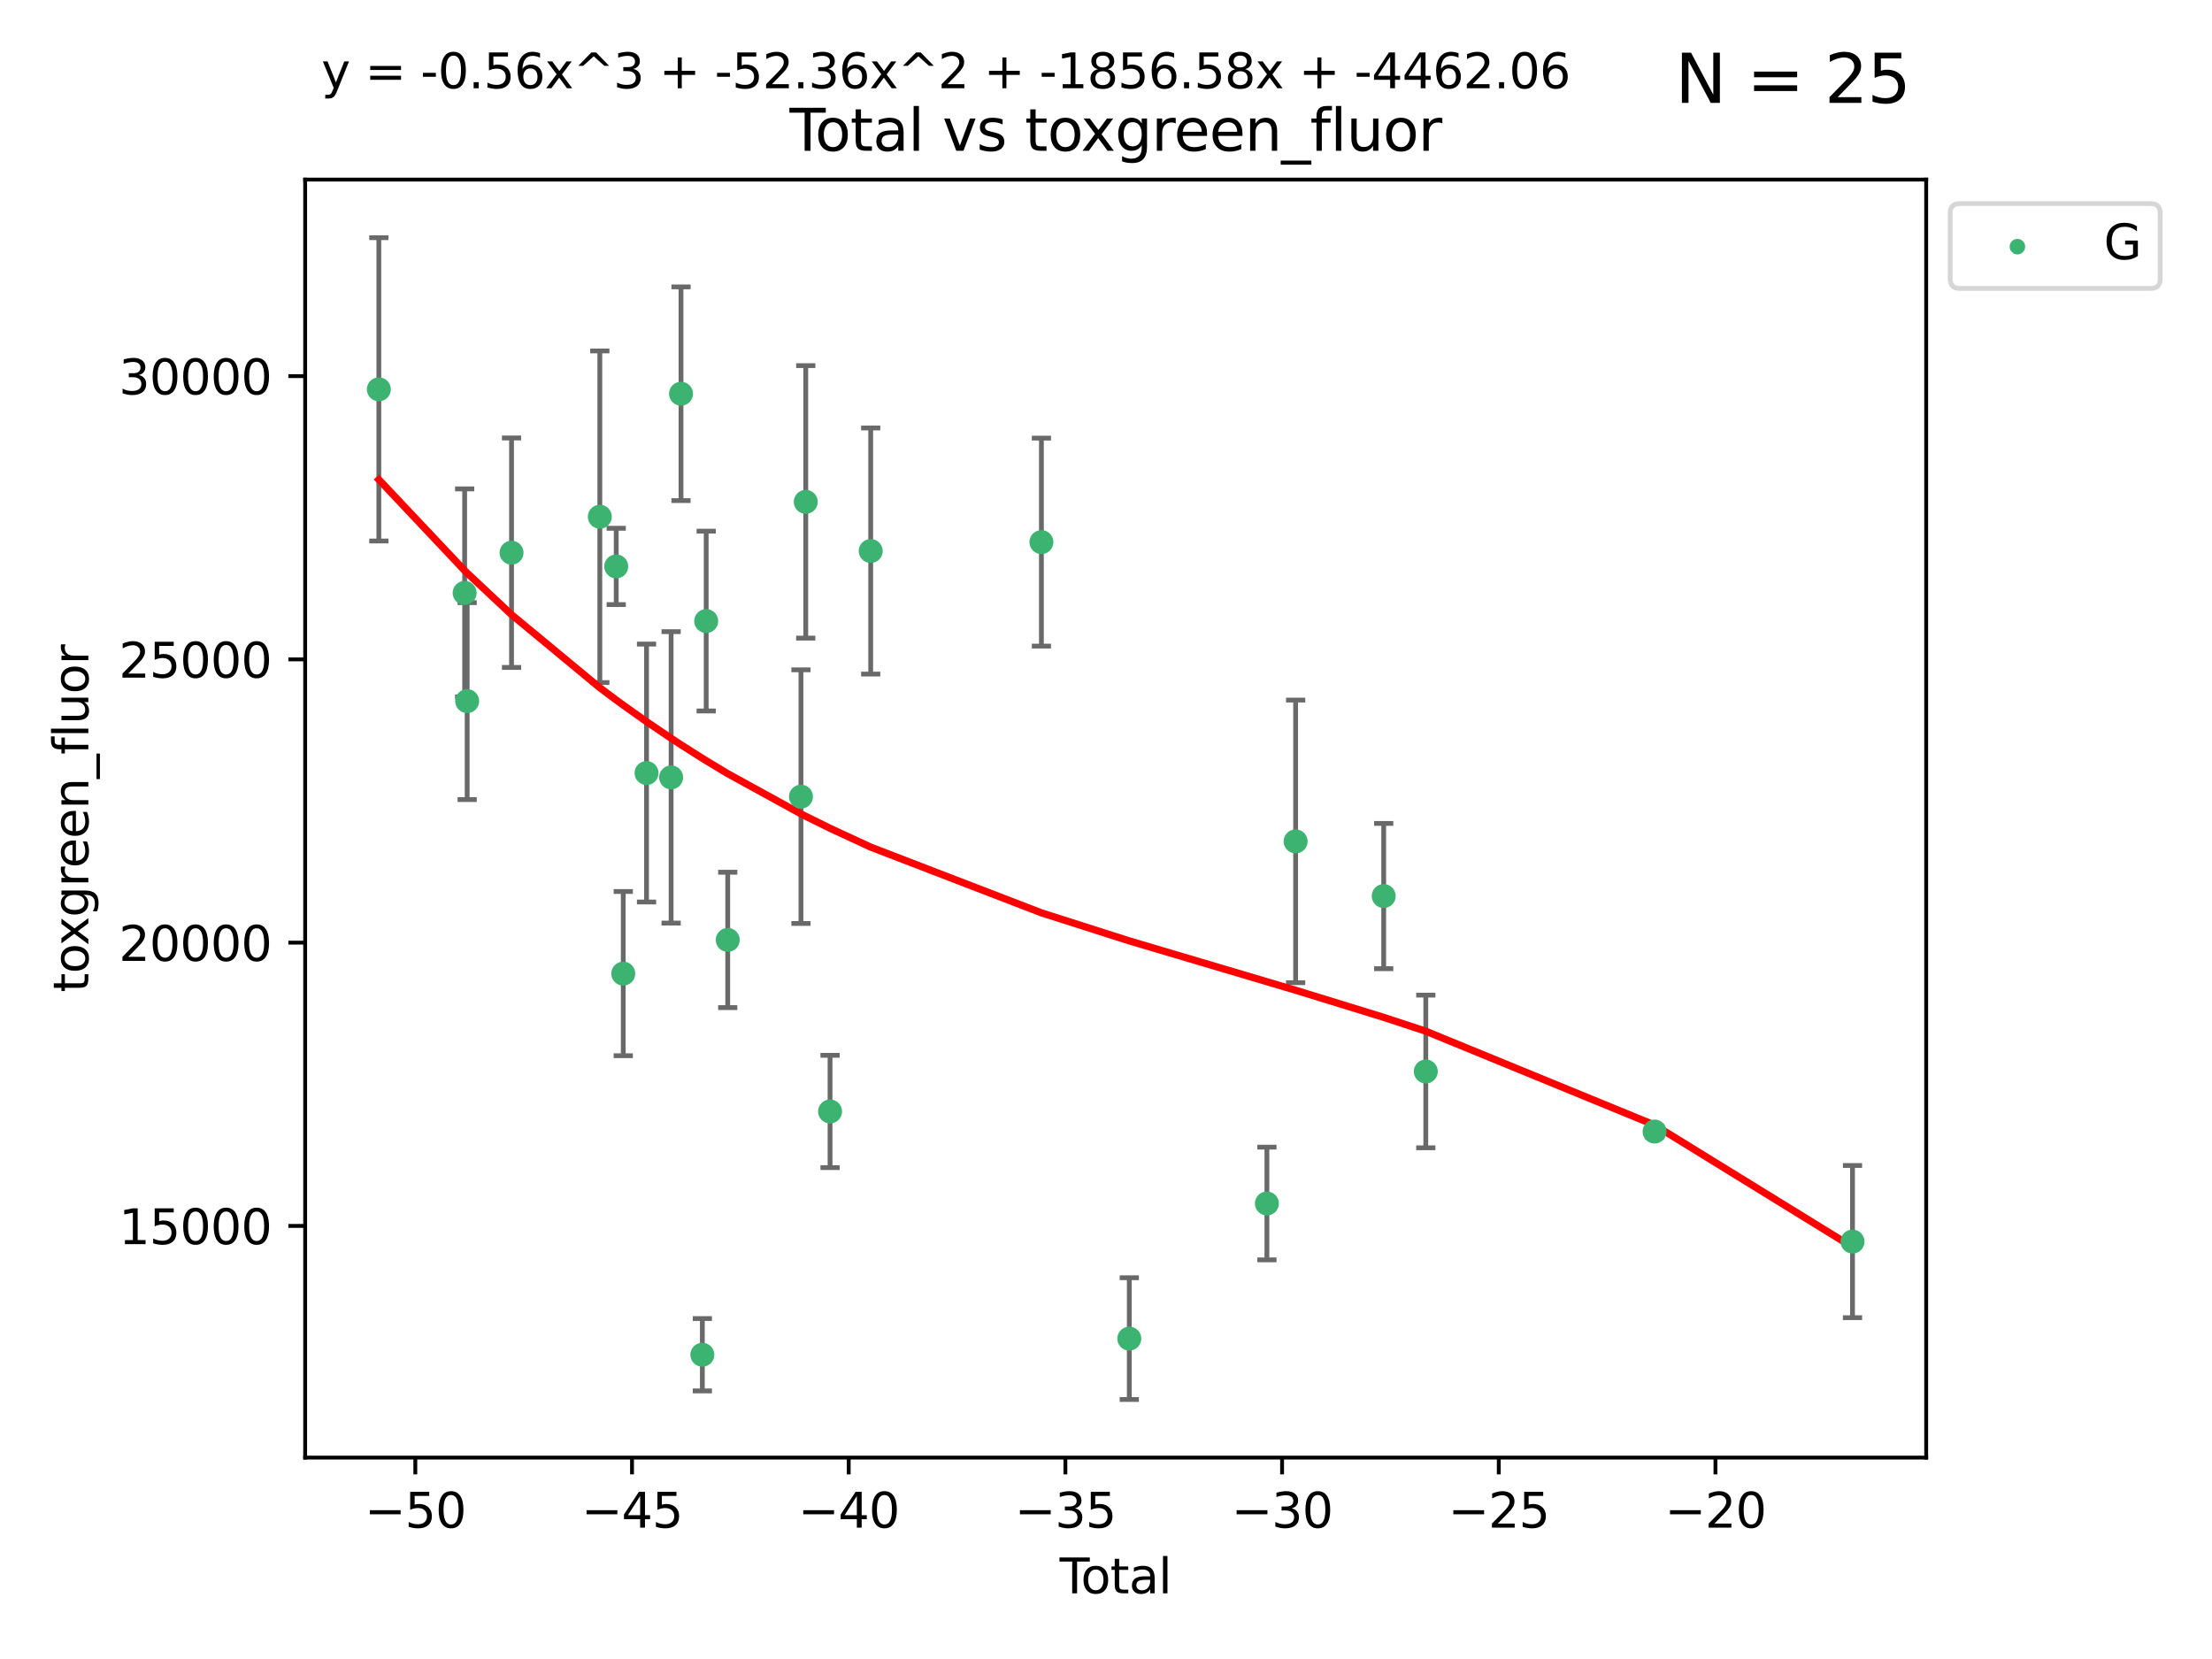 <?xml version="1.0" encoding="utf-8" standalone="no"?>
<!DOCTYPE svg PUBLIC "-//W3C//DTD SVG 1.1//EN"
  "http://www.w3.org/Graphics/SVG/1.1/DTD/svg11.dtd">
<svg xmlns:xlink="http://www.w3.org/1999/xlink" width="460.8pt" height="345.6pt" viewBox="0 0 460.8 345.6" xmlns="http://www.w3.org/2000/svg" version="1.1">
 <defs>
  <style type="text/css">*{stroke-linejoin: round; stroke-linecap: butt}</style>
 </defs>
 <g id="figure_1">
  <g id="patch_1">
   <path d="M 0 345.6 
L 460.8 345.6 
L 460.8 0 
L 0 0 
z
" style="fill: #ffffff"/>
  </g>
  <g id="axes_1">
   <g id="patch_2">
    <path d="M 63.571 303.64 
L 401.26 303.64 
L 401.26 37.411 
L 63.571 37.411 
z
" style="fill: #ffffff"/>
   </g>
   <g id="PathCollection_1">
    <defs>
     <path id="mcc8f73c437" d="M 0 1.118 
C 0.297 1.118 0.581 1 0.791 0.791 
C 1 0.581 1.118 0.297 1.118 0 
C 1.118 -0.297 1 -0.581 0.791 -0.791 
C 0.581 -1 0.297 -1.118 0 -1.118 
C -0.297 -1.118 -0.581 -1 -0.791 -0.791 
C -1 -0.581 -1.118 -0.297 -1.118 0 
C -1.118 0.297 -1 0.581 -0.791 0.791 
C -0.581 1 -0.297 1.118 0 1.118 
z
" style="stroke: #3cb371"/>
    </defs>
    <g clip-path="url(#p5f57dce2a0)">
     <use xlink:href="#mcc8f73c437" x="78.921" y="81.106" style="fill: #3cb371; stroke: #3cb371"/>
     <use xlink:href="#mcc8f73c437" x="96.795" y="123.512" style="fill: #3cb371; stroke: #3cb371"/>
     <use xlink:href="#mcc8f73c437" x="97.319" y="146.052" style="fill: #3cb371; stroke: #3cb371"/>
     <use xlink:href="#mcc8f73c437" x="106.562" y="115.14" style="fill: #3cb371; stroke: #3cb371"/>
     <use xlink:href="#mcc8f73c437" x="124.953" y="107.648" style="fill: #3cb371; stroke: #3cb371"/>
     <use xlink:href="#mcc8f73c437" x="128.369" y="117.999" style="fill: #3cb371; stroke: #3cb371"/>
     <use xlink:href="#mcc8f73c437" x="129.835" y="202.82" style="fill: #3cb371; stroke: #3cb371"/>
     <use xlink:href="#mcc8f73c437" x="134.685" y="161.038" style="fill: #3cb371; stroke: #3cb371"/>
     <use xlink:href="#mcc8f73c437" x="139.807" y="161.942" style="fill: #3cb371; stroke: #3cb371"/>
     <use xlink:href="#mcc8f73c437" x="141.868" y="82.021" style="fill: #3cb371; stroke: #3cb371"/>
     <use xlink:href="#mcc8f73c437" x="146.31" y="282.217" style="fill: #3cb371; stroke: #3cb371"/>
     <use xlink:href="#mcc8f73c437" x="147.112" y="129.38" style="fill: #3cb371; stroke: #3cb371"/>
     <use xlink:href="#mcc8f73c437" x="151.6" y="195.804" style="fill: #3cb371; stroke: #3cb371"/>
     <use xlink:href="#mcc8f73c437" x="166.854" y="165.956" style="fill: #3cb371; stroke: #3cb371"/>
     <use xlink:href="#mcc8f73c437" x="167.853" y="104.546" style="fill: #3cb371; stroke: #3cb371"/>
     <use xlink:href="#mcc8f73c437" x="172.916" y="231.536" style="fill: #3cb371; stroke: #3cb371"/>
     <use xlink:href="#mcc8f73c437" x="181.383" y="114.785" style="fill: #3cb371; stroke: #3cb371"/>
     <use xlink:href="#mcc8f73c437" x="216.945" y="112.932" style="fill: #3cb371; stroke: #3cb371"/>
     <use xlink:href="#mcc8f73c437" x="235.252" y="278.858" style="fill: #3cb371; stroke: #3cb371"/>
     <use xlink:href="#mcc8f73c437" x="263.919" y="250.709" style="fill: #3cb371; stroke: #3cb371"/>
     <use xlink:href="#mcc8f73c437" x="269.902" y="175.279" style="fill: #3cb371; stroke: #3cb371"/>
     <use xlink:href="#mcc8f73c437" x="288.251" y="186.664" style="fill: #3cb371; stroke: #3cb371"/>
     <use xlink:href="#mcc8f73c437" x="297.018" y="223.207" style="fill: #3cb371; stroke: #3cb371"/>
     <use xlink:href="#mcc8f73c437" x="344.679" y="235.72" style="fill: #3cb371; stroke: #3cb371"/>
     <use xlink:href="#mcc8f73c437" x="385.911" y="258.642" style="fill: #3cb371; stroke: #3cb371"/>
    </g>
   </g>
   <g id="matplotlib.axis_1">
    <g id="xtick_1">
     <g id="line2d_1">
      <defs>
       <path id="m1cae0645d3" d="M 0 0 
L 0 3.5 
" style="stroke: #000000; stroke-width: 0.8"/>
      </defs>
      <g>
       <use xlink:href="#m1cae0645d3" x="86.519" y="303.64" style="stroke: #000000; stroke-width: 0.8"/>
      </g>
     </g>
     <g id="text_1">
      <!-- −50 -->
      <g transform="translate(75.966 318.238)scale(0.1 -0.1)">
       <defs>
        <path id="DejaVuSans-2212" d="M 678 2272 
L 4684 2272 
L 4684 1741 
L 678 1741 
L 678 2272 
z
" transform="scale(0.016)"/>
        <path id="DejaVuSans-35" d="M 691 4666 
L 3169 4666 
L 3169 4134 
L 1269 4134 
L 1269 2991 
Q 1406 3038 1543 3061 
Q 1681 3084 1819 3084 
Q 2600 3084 3056 2656 
Q 3513 2228 3513 1497 
Q 3513 744 3044 326 
Q 2575 -91 1722 -91 
Q 1428 -91 1123 -41 
Q 819 9 494 109 
L 494 744 
Q 775 591 1075 516 
Q 1375 441 1709 441 
Q 2250 441 2565 725 
Q 2881 1009 2881 1497 
Q 2881 1984 2565 2268 
Q 2250 2553 1709 2553 
Q 1456 2553 1204 2497 
Q 953 2441 691 2322 
L 691 4666 
z
" transform="scale(0.016)"/>
        <path id="DejaVuSans-30" d="M 2034 4250 
Q 1547 4250 1301 3770 
Q 1056 3291 1056 2328 
Q 1056 1369 1301 889 
Q 1547 409 2034 409 
Q 2525 409 2770 889 
Q 3016 1369 3016 2328 
Q 3016 3291 2770 3770 
Q 2525 4250 2034 4250 
z
M 2034 4750 
Q 2819 4750 3233 4129 
Q 3647 3509 3647 2328 
Q 3647 1150 3233 529 
Q 2819 -91 2034 -91 
Q 1250 -91 836 529 
Q 422 1150 422 2328 
Q 422 3509 836 4129 
Q 1250 4750 2034 4750 
z
" transform="scale(0.016)"/>
       </defs>
       <use xlink:href="#DejaVuSans-2212"/>
       <use xlink:href="#DejaVuSans-35" x="83.789"/>
       <use xlink:href="#DejaVuSans-30" x="147.412"/>
      </g>
     </g>
    </g>
    <g id="xtick_2">
     <g id="line2d_2">
      <g>
       <use xlink:href="#m1cae0645d3" x="131.659" y="303.64" style="stroke: #000000; stroke-width: 0.8"/>
      </g>
     </g>
     <g id="text_2">
      <!-- −45 -->
      <g transform="translate(121.107 318.238)scale(0.1 -0.1)">
       <defs>
        <path id="DejaVuSans-34" d="M 2419 4116 
L 825 1625 
L 2419 1625 
L 2419 4116 
z
M 2253 4666 
L 3047 4666 
L 3047 1625 
L 3713 1625 
L 3713 1100 
L 3047 1100 
L 3047 0 
L 2419 0 
L 2419 1100 
L 313 1100 
L 313 1709 
L 2253 4666 
z
" transform="scale(0.016)"/>
       </defs>
       <use xlink:href="#DejaVuSans-2212"/>
       <use xlink:href="#DejaVuSans-34" x="83.789"/>
       <use xlink:href="#DejaVuSans-35" x="147.412"/>
      </g>
     </g>
    </g>
    <g id="xtick_3">
     <g id="line2d_3">
      <g>
       <use xlink:href="#m1cae0645d3" x="176.8" y="303.64" style="stroke: #000000; stroke-width: 0.8"/>
      </g>
     </g>
     <g id="text_3">
      <!-- −40 -->
      <g transform="translate(166.247 318.238)scale(0.1 -0.1)">
       <use xlink:href="#DejaVuSans-2212"/>
       <use xlink:href="#DejaVuSans-34" x="83.789"/>
       <use xlink:href="#DejaVuSans-30" x="147.412"/>
      </g>
     </g>
    </g>
    <g id="xtick_4">
     <g id="line2d_4">
      <g>
       <use xlink:href="#m1cae0645d3" x="221.94" y="303.64" style="stroke: #000000; stroke-width: 0.8"/>
      </g>
     </g>
     <g id="text_4">
      <!-- −35 -->
      <g transform="translate(211.388 318.238)scale(0.1 -0.1)">
       <defs>
        <path id="DejaVuSans-33" d="M 2597 2516 
Q 3050 2419 3304 2112 
Q 3559 1806 3559 1356 
Q 3559 666 3084 287 
Q 2609 -91 1734 -91 
Q 1441 -91 1130 -33 
Q 819 25 488 141 
L 488 750 
Q 750 597 1062 519 
Q 1375 441 1716 441 
Q 2309 441 2620 675 
Q 2931 909 2931 1356 
Q 2931 1769 2642 2001 
Q 2353 2234 1838 2234 
L 1294 2234 
L 1294 2753 
L 1863 2753 
Q 2328 2753 2575 2939 
Q 2822 3125 2822 3475 
Q 2822 3834 2567 4026 
Q 2313 4219 1838 4219 
Q 1578 4219 1281 4162 
Q 984 4106 628 3988 
L 628 4550 
Q 988 4650 1302 4700 
Q 1616 4750 1894 4750 
Q 2613 4750 3031 4423 
Q 3450 4097 3450 3541 
Q 3450 3153 3228 2886 
Q 3006 2619 2597 2516 
z
" transform="scale(0.016)"/>
       </defs>
       <use xlink:href="#DejaVuSans-2212"/>
       <use xlink:href="#DejaVuSans-33" x="83.789"/>
       <use xlink:href="#DejaVuSans-35" x="147.412"/>
      </g>
     </g>
    </g>
    <g id="xtick_5">
     <g id="line2d_5">
      <g>
       <use xlink:href="#m1cae0645d3" x="267.081" y="303.64" style="stroke: #000000; stroke-width: 0.8"/>
      </g>
     </g>
     <g id="text_5">
      <!-- −30 -->
      <g transform="translate(256.528 318.238)scale(0.1 -0.1)">
       <use xlink:href="#DejaVuSans-2212"/>
       <use xlink:href="#DejaVuSans-33" x="83.789"/>
       <use xlink:href="#DejaVuSans-30" x="147.412"/>
      </g>
     </g>
    </g>
    <g id="xtick_6">
     <g id="line2d_6">
      <g>
       <use xlink:href="#m1cae0645d3" x="312.221" y="303.64" style="stroke: #000000; stroke-width: 0.8"/>
      </g>
     </g>
     <g id="text_6">
      <!-- −25 -->
      <g transform="translate(301.669 318.238)scale(0.1 -0.1)">
       <defs>
        <path id="DejaVuSans-32" d="M 1228 531 
L 3431 531 
L 3431 0 
L 469 0 
L 469 531 
Q 828 903 1448 1529 
Q 2069 2156 2228 2338 
Q 2531 2678 2651 2914 
Q 2772 3150 2772 3378 
Q 2772 3750 2511 3984 
Q 2250 4219 1831 4219 
Q 1534 4219 1204 4116 
Q 875 4013 500 3803 
L 500 4441 
Q 881 4594 1212 4672 
Q 1544 4750 1819 4750 
Q 2544 4750 2975 4387 
Q 3406 4025 3406 3419 
Q 3406 3131 3298 2873 
Q 3191 2616 2906 2266 
Q 2828 2175 2409 1742 
Q 1991 1309 1228 531 
z
" transform="scale(0.016)"/>
       </defs>
       <use xlink:href="#DejaVuSans-2212"/>
       <use xlink:href="#DejaVuSans-32" x="83.789"/>
       <use xlink:href="#DejaVuSans-35" x="147.412"/>
      </g>
     </g>
    </g>
    <g id="xtick_7">
     <g id="line2d_7">
      <g>
       <use xlink:href="#m1cae0645d3" x="357.362" y="303.64" style="stroke: #000000; stroke-width: 0.8"/>
      </g>
     </g>
     <g id="text_7">
      <!-- −20 -->
      <g transform="translate(346.81 318.238)scale(0.1 -0.1)">
       <use xlink:href="#DejaVuSans-2212"/>
       <use xlink:href="#DejaVuSans-32" x="83.789"/>
       <use xlink:href="#DejaVuSans-30" x="147.412"/>
      </g>
     </g>
    </g>
    <g id="text_8">
     <!-- Total -->
     <g transform="translate(220.739 331.917)scale(0.1 -0.1)">
      <defs>
       <path id="DejaVuSans-54" d="M -19 4666 
L 3928 4666 
L 3928 4134 
L 2272 4134 
L 2272 0 
L 1638 0 
L 1638 4134 
L -19 4134 
L -19 4666 
z
" transform="scale(0.016)"/>
       <path id="DejaVuSans-6f" d="M 1959 3097 
Q 1497 3097 1228 2736 
Q 959 2375 959 1747 
Q 959 1119 1226 758 
Q 1494 397 1959 397 
Q 2419 397 2687 759 
Q 2956 1122 2956 1747 
Q 2956 2369 2687 2733 
Q 2419 3097 1959 3097 
z
M 1959 3584 
Q 2709 3584 3137 3096 
Q 3566 2609 3566 1747 
Q 3566 888 3137 398 
Q 2709 -91 1959 -91 
Q 1206 -91 779 398 
Q 353 888 353 1747 
Q 353 2609 779 3096 
Q 1206 3584 1959 3584 
z
" transform="scale(0.016)"/>
       <path id="DejaVuSans-74" d="M 1172 4494 
L 1172 3500 
L 2356 3500 
L 2356 3053 
L 1172 3053 
L 1172 1153 
Q 1172 725 1289 603 
Q 1406 481 1766 481 
L 2356 481 
L 2356 0 
L 1766 0 
Q 1100 0 847 248 
Q 594 497 594 1153 
L 594 3053 
L 172 3053 
L 172 3500 
L 594 3500 
L 594 4494 
L 1172 4494 
z
" transform="scale(0.016)"/>
       <path id="DejaVuSans-61" d="M 2194 1759 
Q 1497 1759 1228 1600 
Q 959 1441 959 1056 
Q 959 750 1161 570 
Q 1363 391 1709 391 
Q 2188 391 2477 730 
Q 2766 1069 2766 1631 
L 2766 1759 
L 2194 1759 
z
M 3341 1997 
L 3341 0 
L 2766 0 
L 2766 531 
Q 2569 213 2275 61 
Q 1981 -91 1556 -91 
Q 1019 -91 701 211 
Q 384 513 384 1019 
Q 384 1609 779 1909 
Q 1175 2209 1959 2209 
L 2766 2209 
L 2766 2266 
Q 2766 2663 2505 2880 
Q 2244 3097 1772 3097 
Q 1472 3097 1187 3025 
Q 903 2953 641 2809 
L 641 3341 
Q 956 3463 1253 3523 
Q 1550 3584 1831 3584 
Q 2591 3584 2966 3190 
Q 3341 2797 3341 1997 
z
" transform="scale(0.016)"/>
       <path id="DejaVuSans-6c" d="M 603 4863 
L 1178 4863 
L 1178 0 
L 603 0 
L 603 4863 
z
" transform="scale(0.016)"/>
      </defs>
      <use xlink:href="#DejaVuSans-54"/>
      <use xlink:href="#DejaVuSans-6f" x="44.084"/>
      <use xlink:href="#DejaVuSans-74" x="105.266"/>
      <use xlink:href="#DejaVuSans-61" x="144.475"/>
      <use xlink:href="#DejaVuSans-6c" x="205.754"/>
     </g>
    </g>
   </g>
   <g id="matplotlib.axis_2">
    <g id="ytick_1">
     <g id="line2d_8">
      <defs>
       <path id="m1075e3de11" d="M 0 0 
L -3.5 0 
" style="stroke: #000000; stroke-width: 0.8"/>
      </defs>
      <g>
       <use xlink:href="#m1075e3de11" x="63.571" y="255.381" style="stroke: #000000; stroke-width: 0.8"/>
      </g>
     </g>
     <g id="text_9">
      <!-- 15000 -->
      <g transform="translate(24.759 259.18)scale(0.1 -0.1)">
       <defs>
        <path id="DejaVuSans-31" d="M 794 531 
L 1825 531 
L 1825 4091 
L 703 3866 
L 703 4441 
L 1819 4666 
L 2450 4666 
L 2450 531 
L 3481 531 
L 3481 0 
L 794 0 
L 794 531 
z
" transform="scale(0.016)"/>
       </defs>
       <use xlink:href="#DejaVuSans-31"/>
       <use xlink:href="#DejaVuSans-35" x="63.623"/>
       <use xlink:href="#DejaVuSans-30" x="127.246"/>
       <use xlink:href="#DejaVuSans-30" x="190.869"/>
       <use xlink:href="#DejaVuSans-30" x="254.492"/>
      </g>
     </g>
    </g>
    <g id="ytick_2">
     <g id="line2d_9">
      <g>
       <use xlink:href="#m1075e3de11" x="63.571" y="196.372" style="stroke: #000000; stroke-width: 0.8"/>
      </g>
     </g>
     <g id="text_10">
      <!-- 20000 -->
      <g transform="translate(24.759 200.171)scale(0.1 -0.1)">
       <use xlink:href="#DejaVuSans-32"/>
       <use xlink:href="#DejaVuSans-30" x="63.623"/>
       <use xlink:href="#DejaVuSans-30" x="127.246"/>
       <use xlink:href="#DejaVuSans-30" x="190.869"/>
       <use xlink:href="#DejaVuSans-30" x="254.492"/>
      </g>
     </g>
    </g>
    <g id="ytick_3">
     <g id="line2d_10">
      <g>
       <use xlink:href="#m1075e3de11" x="63.571" y="137.363" style="stroke: #000000; stroke-width: 0.8"/>
      </g>
     </g>
     <g id="text_11">
      <!-- 25000 -->
      <g transform="translate(24.759 141.163)scale(0.1 -0.1)">
       <use xlink:href="#DejaVuSans-32"/>
       <use xlink:href="#DejaVuSans-35" x="63.623"/>
       <use xlink:href="#DejaVuSans-30" x="127.246"/>
       <use xlink:href="#DejaVuSans-30" x="190.869"/>
       <use xlink:href="#DejaVuSans-30" x="254.492"/>
      </g>
     </g>
    </g>
    <g id="ytick_4">
     <g id="line2d_11">
      <g>
       <use xlink:href="#m1075e3de11" x="63.571" y="78.355" style="stroke: #000000; stroke-width: 0.8"/>
      </g>
     </g>
     <g id="text_12">
      <!-- 30000 -->
      <g transform="translate(24.759 82.154)scale(0.1 -0.1)">
       <use xlink:href="#DejaVuSans-33"/>
       <use xlink:href="#DejaVuSans-30" x="63.623"/>
       <use xlink:href="#DejaVuSans-30" x="127.246"/>
       <use xlink:href="#DejaVuSans-30" x="190.869"/>
       <use xlink:href="#DejaVuSans-30" x="254.492"/>
      </g>
     </g>
    </g>
    <g id="text_13">
     <!-- toxgreen_fluor -->
     <g transform="translate(18.401 206.72)rotate(-90)scale(0.1 -0.1)">
      <defs>
       <path id="DejaVuSans-78" d="M 3513 3500 
L 2247 1797 
L 3578 0 
L 2900 0 
L 1881 1375 
L 863 0 
L 184 0 
L 1544 1831 
L 300 3500 
L 978 3500 
L 1906 2253 
L 2834 3500 
L 3513 3500 
z
" transform="scale(0.016)"/>
       <path id="DejaVuSans-67" d="M 2906 1791 
Q 2906 2416 2648 2759 
Q 2391 3103 1925 3103 
Q 1463 3103 1205 2759 
Q 947 2416 947 1791 
Q 947 1169 1205 825 
Q 1463 481 1925 481 
Q 2391 481 2648 825 
Q 2906 1169 2906 1791 
z
M 3481 434 
Q 3481 -459 3084 -895 
Q 2688 -1331 1869 -1331 
Q 1566 -1331 1297 -1286 
Q 1028 -1241 775 -1147 
L 775 -588 
Q 1028 -725 1275 -790 
Q 1522 -856 1778 -856 
Q 2344 -856 2625 -561 
Q 2906 -266 2906 331 
L 2906 616 
Q 2728 306 2450 153 
Q 2172 0 1784 0 
Q 1141 0 747 490 
Q 353 981 353 1791 
Q 353 2603 747 3093 
Q 1141 3584 1784 3584 
Q 2172 3584 2450 3431 
Q 2728 3278 2906 2969 
L 2906 3500 
L 3481 3500 
L 3481 434 
z
" transform="scale(0.016)"/>
       <path id="DejaVuSans-72" d="M 2631 2963 
Q 2534 3019 2420 3045 
Q 2306 3072 2169 3072 
Q 1681 3072 1420 2755 
Q 1159 2438 1159 1844 
L 1159 0 
L 581 0 
L 581 3500 
L 1159 3500 
L 1159 2956 
Q 1341 3275 1631 3429 
Q 1922 3584 2338 3584 
Q 2397 3584 2469 3576 
Q 2541 3569 2628 3553 
L 2631 2963 
z
" transform="scale(0.016)"/>
       <path id="DejaVuSans-65" d="M 3597 1894 
L 3597 1613 
L 953 1613 
Q 991 1019 1311 708 
Q 1631 397 2203 397 
Q 2534 397 2845 478 
Q 3156 559 3463 722 
L 3463 178 
Q 3153 47 2828 -22 
Q 2503 -91 2169 -91 
Q 1331 -91 842 396 
Q 353 884 353 1716 
Q 353 2575 817 3079 
Q 1281 3584 2069 3584 
Q 2775 3584 3186 3129 
Q 3597 2675 3597 1894 
z
M 3022 2063 
Q 3016 2534 2758 2815 
Q 2500 3097 2075 3097 
Q 1594 3097 1305 2825 
Q 1016 2553 972 2059 
L 3022 2063 
z
" transform="scale(0.016)"/>
       <path id="DejaVuSans-6e" d="M 3513 2113 
L 3513 0 
L 2938 0 
L 2938 2094 
Q 2938 2591 2744 2837 
Q 2550 3084 2163 3084 
Q 1697 3084 1428 2787 
Q 1159 2491 1159 1978 
L 1159 0 
L 581 0 
L 581 3500 
L 1159 3500 
L 1159 2956 
Q 1366 3272 1645 3428 
Q 1925 3584 2291 3584 
Q 2894 3584 3203 3211 
Q 3513 2838 3513 2113 
z
" transform="scale(0.016)"/>
       <path id="DejaVuSans-5f" d="M 3263 -1063 
L 3263 -1509 
L -63 -1509 
L -63 -1063 
L 3263 -1063 
z
" transform="scale(0.016)"/>
       <path id="DejaVuSans-66" d="M 2375 4863 
L 2375 4384 
L 1825 4384 
Q 1516 4384 1395 4259 
Q 1275 4134 1275 3809 
L 1275 3500 
L 2222 3500 
L 2222 3053 
L 1275 3053 
L 1275 0 
L 697 0 
L 697 3053 
L 147 3053 
L 147 3500 
L 697 3500 
L 697 3744 
Q 697 4328 969 4595 
Q 1241 4863 1831 4863 
L 2375 4863 
z
" transform="scale(0.016)"/>
       <path id="DejaVuSans-75" d="M 544 1381 
L 544 3500 
L 1119 3500 
L 1119 1403 
Q 1119 906 1312 657 
Q 1506 409 1894 409 
Q 2359 409 2629 706 
Q 2900 1003 2900 1516 
L 2900 3500 
L 3475 3500 
L 3475 0 
L 2900 0 
L 2900 538 
Q 2691 219 2414 64 
Q 2138 -91 1772 -91 
Q 1169 -91 856 284 
Q 544 659 544 1381 
z
M 1991 3584 
L 1991 3584 
z
" transform="scale(0.016)"/>
      </defs>
      <use xlink:href="#DejaVuSans-74"/>
      <use xlink:href="#DejaVuSans-6f" x="39.209"/>
      <use xlink:href="#DejaVuSans-78" x="97.266"/>
      <use xlink:href="#DejaVuSans-67" x="156.445"/>
      <use xlink:href="#DejaVuSans-72" x="219.922"/>
      <use xlink:href="#DejaVuSans-65" x="258.785"/>
      <use xlink:href="#DejaVuSans-65" x="320.309"/>
      <use xlink:href="#DejaVuSans-6e" x="381.832"/>
      <use xlink:href="#DejaVuSans-5f" x="445.211"/>
      <use xlink:href="#DejaVuSans-66" x="495.211"/>
      <use xlink:href="#DejaVuSans-6c" x="530.416"/>
      <use xlink:href="#DejaVuSans-75" x="558.199"/>
      <use xlink:href="#DejaVuSans-6f" x="621.578"/>
      <use xlink:href="#DejaVuSans-72" x="682.76"/>
     </g>
    </g>
   </g>
   <g id="LineCollection_1">
    <path d="M 78.921 112.699 
L 78.921 49.513 
" clip-path="url(#p5f57dce2a0)" style="fill: none; stroke: #696969"/>
    <path d="M 96.795 145.182 
L 96.795 101.842 
" clip-path="url(#p5f57dce2a0)" style="fill: none; stroke: #696969"/>
    <path d="M 97.319 166.563 
L 97.319 125.541 
" clip-path="url(#p5f57dce2a0)" style="fill: none; stroke: #696969"/>
    <path d="M 106.562 139.041 
L 106.562 91.239 
" clip-path="url(#p5f57dce2a0)" style="fill: none; stroke: #696969"/>
    <path d="M 124.953 142.192 
L 124.953 73.105 
" clip-path="url(#p5f57dce2a0)" style="fill: none; stroke: #696969"/>
    <path d="M 128.369 125.945 
L 128.369 110.053 
" clip-path="url(#p5f57dce2a0)" style="fill: none; stroke: #696969"/>
    <path d="M 129.835 219.927 
L 129.835 185.713 
" clip-path="url(#p5f57dce2a0)" style="fill: none; stroke: #696969"/>
    <path d="M 134.685 187.901 
L 134.685 134.174 
" clip-path="url(#p5f57dce2a0)" style="fill: none; stroke: #696969"/>
    <path d="M 139.807 192.297 
L 139.807 131.587 
" clip-path="url(#p5f57dce2a0)" style="fill: none; stroke: #696969"/>
    <path d="M 141.868 104.279 
L 141.868 59.763 
" clip-path="url(#p5f57dce2a0)" style="fill: none; stroke: #696969"/>
    <path d="M 146.31 289.752 
L 146.31 274.682 
" clip-path="url(#p5f57dce2a0)" style="fill: none; stroke: #696969"/>
    <path d="M 147.112 148.109 
L 147.112 110.651 
" clip-path="url(#p5f57dce2a0)" style="fill: none; stroke: #696969"/>
    <path d="M 151.6 209.905 
L 151.6 181.704 
" clip-path="url(#p5f57dce2a0)" style="fill: none; stroke: #696969"/>
    <path d="M 166.854 192.374 
L 166.854 139.538 
" clip-path="url(#p5f57dce2a0)" style="fill: none; stroke: #696969"/>
    <path d="M 167.853 132.93 
L 167.853 76.163 
" clip-path="url(#p5f57dce2a0)" style="fill: none; stroke: #696969"/>
    <path d="M 172.916 243.233 
L 172.916 219.838 
" clip-path="url(#p5f57dce2a0)" style="fill: none; stroke: #696969"/>
    <path d="M 181.383 140.418 
L 181.383 89.152 
" clip-path="url(#p5f57dce2a0)" style="fill: none; stroke: #696969"/>
    <path d="M 216.945 134.6 
L 216.945 91.265 
" clip-path="url(#p5f57dce2a0)" style="fill: none; stroke: #696969"/>
    <path d="M 235.252 291.539 
L 235.252 266.178 
" clip-path="url(#p5f57dce2a0)" style="fill: none; stroke: #696969"/>
    <path d="M 263.919 262.45 
L 263.919 238.968 
" clip-path="url(#p5f57dce2a0)" style="fill: none; stroke: #696969"/>
    <path d="M 269.902 204.715 
L 269.902 145.843 
" clip-path="url(#p5f57dce2a0)" style="fill: none; stroke: #696969"/>
    <path d="M 288.251 201.792 
L 288.251 171.536 
" clip-path="url(#p5f57dce2a0)" style="fill: none; stroke: #696969"/>
    <path d="M 297.018 239.106 
L 297.018 207.308 
" clip-path="url(#p5f57dce2a0)" style="fill: none; stroke: #696969"/>
    <path d="M 344.679 236.82 
L 344.679 234.62 
" clip-path="url(#p5f57dce2a0)" style="fill: none; stroke: #696969"/>
    <path d="M 385.911 274.491 
L 385.911 242.792 
" clip-path="url(#p5f57dce2a0)" style="fill: none; stroke: #696969"/>
   </g>
   <g id="line2d_12">
    <defs>
     <path id="mc905b22b4b" d="M 2 0 
L -2 -0 
" style="stroke: #696969"/>
    </defs>
    <g clip-path="url(#p5f57dce2a0)">
     <use xlink:href="#mc905b22b4b" x="78.921" y="112.699" style="fill: #696969; stroke: #696969"/>
     <use xlink:href="#mc905b22b4b" x="96.795" y="145.182" style="fill: #696969; stroke: #696969"/>
     <use xlink:href="#mc905b22b4b" x="97.319" y="166.563" style="fill: #696969; stroke: #696969"/>
     <use xlink:href="#mc905b22b4b" x="106.562" y="139.041" style="fill: #696969; stroke: #696969"/>
     <use xlink:href="#mc905b22b4b" x="124.953" y="142.192" style="fill: #696969; stroke: #696969"/>
     <use xlink:href="#mc905b22b4b" x="128.369" y="125.945" style="fill: #696969; stroke: #696969"/>
     <use xlink:href="#mc905b22b4b" x="129.835" y="219.927" style="fill: #696969; stroke: #696969"/>
     <use xlink:href="#mc905b22b4b" x="134.685" y="187.901" style="fill: #696969; stroke: #696969"/>
     <use xlink:href="#mc905b22b4b" x="139.807" y="192.297" style="fill: #696969; stroke: #696969"/>
     <use xlink:href="#mc905b22b4b" x="141.868" y="104.279" style="fill: #696969; stroke: #696969"/>
     <use xlink:href="#mc905b22b4b" x="146.31" y="289.752" style="fill: #696969; stroke: #696969"/>
     <use xlink:href="#mc905b22b4b" x="147.112" y="148.109" style="fill: #696969; stroke: #696969"/>
     <use xlink:href="#mc905b22b4b" x="151.6" y="209.905" style="fill: #696969; stroke: #696969"/>
     <use xlink:href="#mc905b22b4b" x="166.854" y="192.374" style="fill: #696969; stroke: #696969"/>
     <use xlink:href="#mc905b22b4b" x="167.853" y="132.93" style="fill: #696969; stroke: #696969"/>
     <use xlink:href="#mc905b22b4b" x="172.916" y="243.233" style="fill: #696969; stroke: #696969"/>
     <use xlink:href="#mc905b22b4b" x="181.383" y="140.418" style="fill: #696969; stroke: #696969"/>
     <use xlink:href="#mc905b22b4b" x="216.945" y="134.6" style="fill: #696969; stroke: #696969"/>
     <use xlink:href="#mc905b22b4b" x="235.252" y="291.539" style="fill: #696969; stroke: #696969"/>
     <use xlink:href="#mc905b22b4b" x="263.919" y="262.45" style="fill: #696969; stroke: #696969"/>
     <use xlink:href="#mc905b22b4b" x="269.902" y="204.715" style="fill: #696969; stroke: #696969"/>
     <use xlink:href="#mc905b22b4b" x="288.251" y="201.792" style="fill: #696969; stroke: #696969"/>
     <use xlink:href="#mc905b22b4b" x="297.018" y="239.106" style="fill: #696969; stroke: #696969"/>
     <use xlink:href="#mc905b22b4b" x="344.679" y="236.82" style="fill: #696969; stroke: #696969"/>
     <use xlink:href="#mc905b22b4b" x="385.911" y="274.491" style="fill: #696969; stroke: #696969"/>
    </g>
   </g>
   <g id="line2d_13">
    <g clip-path="url(#p5f57dce2a0)">
     <use xlink:href="#mc905b22b4b" x="78.921" y="49.513" style="fill: #696969; stroke: #696969"/>
     <use xlink:href="#mc905b22b4b" x="96.795" y="101.842" style="fill: #696969; stroke: #696969"/>
     <use xlink:href="#mc905b22b4b" x="97.319" y="125.541" style="fill: #696969; stroke: #696969"/>
     <use xlink:href="#mc905b22b4b" x="106.562" y="91.239" style="fill: #696969; stroke: #696969"/>
     <use xlink:href="#mc905b22b4b" x="124.953" y="73.105" style="fill: #696969; stroke: #696969"/>
     <use xlink:href="#mc905b22b4b" x="128.369" y="110.053" style="fill: #696969; stroke: #696969"/>
     <use xlink:href="#mc905b22b4b" x="129.835" y="185.713" style="fill: #696969; stroke: #696969"/>
     <use xlink:href="#mc905b22b4b" x="134.685" y="134.174" style="fill: #696969; stroke: #696969"/>
     <use xlink:href="#mc905b22b4b" x="139.807" y="131.587" style="fill: #696969; stroke: #696969"/>
     <use xlink:href="#mc905b22b4b" x="141.868" y="59.763" style="fill: #696969; stroke: #696969"/>
     <use xlink:href="#mc905b22b4b" x="146.31" y="274.682" style="fill: #696969; stroke: #696969"/>
     <use xlink:href="#mc905b22b4b" x="147.112" y="110.651" style="fill: #696969; stroke: #696969"/>
     <use xlink:href="#mc905b22b4b" x="151.6" y="181.704" style="fill: #696969; stroke: #696969"/>
     <use xlink:href="#mc905b22b4b" x="166.854" y="139.538" style="fill: #696969; stroke: #696969"/>
     <use xlink:href="#mc905b22b4b" x="167.853" y="76.163" style="fill: #696969; stroke: #696969"/>
     <use xlink:href="#mc905b22b4b" x="172.916" y="219.838" style="fill: #696969; stroke: #696969"/>
     <use xlink:href="#mc905b22b4b" x="181.383" y="89.152" style="fill: #696969; stroke: #696969"/>
     <use xlink:href="#mc905b22b4b" x="216.945" y="91.265" style="fill: #696969; stroke: #696969"/>
     <use xlink:href="#mc905b22b4b" x="235.252" y="266.178" style="fill: #696969; stroke: #696969"/>
     <use xlink:href="#mc905b22b4b" x="263.919" y="238.968" style="fill: #696969; stroke: #696969"/>
     <use xlink:href="#mc905b22b4b" x="269.902" y="145.843" style="fill: #696969; stroke: #696969"/>
     <use xlink:href="#mc905b22b4b" x="288.251" y="171.536" style="fill: #696969; stroke: #696969"/>
     <use xlink:href="#mc905b22b4b" x="297.018" y="207.308" style="fill: #696969; stroke: #696969"/>
     <use xlink:href="#mc905b22b4b" x="344.679" y="234.62" style="fill: #696969; stroke: #696969"/>
     <use xlink:href="#mc905b22b4b" x="385.911" y="242.792" style="fill: #696969; stroke: #696969"/>
    </g>
   </g>
   <g id="line2d_14">
    <path d="M 78.921 99.91 
L 96.795 118.865 
L 97.319 119.378 
L 106.562 128.041 
L 124.953 143.268 
L 128.369 145.822 
L 129.835 146.894 
L 134.685 150.334 
L 139.807 153.801 
L 141.868 155.149 
L 146.31 157.965 
L 147.112 158.461 
L 151.6 161.167 
L 166.854 169.542 
L 167.853 170.048 
L 172.916 172.547 
L 181.383 176.47 
L 216.945 190.16 
L 235.252 196.004 
L 263.919 204.509 
L 269.902 206.283 
L 288.251 211.935 
L 297.018 214.819 
L 344.679 234.368 
L 385.911 259.774 
" clip-path="url(#p5f57dce2a0)" style="fill: none; stroke: #ff0000; stroke-width: 1.5; stroke-linecap: square"/>
   </g>
   <g id="line2d_15">
    <defs>
     <path id="m54ccbf0467" d="M 0 2 
C 0.53 2 1.039 1.789 1.414 1.414 
C 1.789 1.039 2 0.53 2 0 
C 2 -0.53 1.789 -1.039 1.414 -1.414 
C 1.039 -1.789 0.53 -2 0 -2 
C -0.53 -2 -1.039 -1.789 -1.414 -1.414 
C -1.789 -1.039 -2 -0.53 -2 0 
C -2 0.53 -1.789 1.039 -1.414 1.414 
C -1.039 1.789 -0.53 2 0 2 
z
" style="stroke: #3cb371"/>
    </defs>
    <g clip-path="url(#p5f57dce2a0)">
     <use xlink:href="#m54ccbf0467" x="78.921" y="81.106" style="fill: #3cb371; stroke: #3cb371"/>
     <use xlink:href="#m54ccbf0467" x="96.795" y="123.512" style="fill: #3cb371; stroke: #3cb371"/>
     <use xlink:href="#m54ccbf0467" x="97.319" y="146.052" style="fill: #3cb371; stroke: #3cb371"/>
     <use xlink:href="#m54ccbf0467" x="106.562" y="115.14" style="fill: #3cb371; stroke: #3cb371"/>
     <use xlink:href="#m54ccbf0467" x="124.953" y="107.648" style="fill: #3cb371; stroke: #3cb371"/>
     <use xlink:href="#m54ccbf0467" x="128.369" y="117.999" style="fill: #3cb371; stroke: #3cb371"/>
     <use xlink:href="#m54ccbf0467" x="129.835" y="202.82" style="fill: #3cb371; stroke: #3cb371"/>
     <use xlink:href="#m54ccbf0467" x="134.685" y="161.038" style="fill: #3cb371; stroke: #3cb371"/>
     <use xlink:href="#m54ccbf0467" x="139.807" y="161.942" style="fill: #3cb371; stroke: #3cb371"/>
     <use xlink:href="#m54ccbf0467" x="141.868" y="82.021" style="fill: #3cb371; stroke: #3cb371"/>
     <use xlink:href="#m54ccbf0467" x="146.31" y="282.217" style="fill: #3cb371; stroke: #3cb371"/>
     <use xlink:href="#m54ccbf0467" x="147.112" y="129.38" style="fill: #3cb371; stroke: #3cb371"/>
     <use xlink:href="#m54ccbf0467" x="151.6" y="195.804" style="fill: #3cb371; stroke: #3cb371"/>
     <use xlink:href="#m54ccbf0467" x="166.854" y="165.956" style="fill: #3cb371; stroke: #3cb371"/>
     <use xlink:href="#m54ccbf0467" x="167.853" y="104.546" style="fill: #3cb371; stroke: #3cb371"/>
     <use xlink:href="#m54ccbf0467" x="172.916" y="231.536" style="fill: #3cb371; stroke: #3cb371"/>
     <use xlink:href="#m54ccbf0467" x="181.383" y="114.785" style="fill: #3cb371; stroke: #3cb371"/>
     <use xlink:href="#m54ccbf0467" x="216.945" y="112.932" style="fill: #3cb371; stroke: #3cb371"/>
     <use xlink:href="#m54ccbf0467" x="235.252" y="278.858" style="fill: #3cb371; stroke: #3cb371"/>
     <use xlink:href="#m54ccbf0467" x="263.919" y="250.709" style="fill: #3cb371; stroke: #3cb371"/>
     <use xlink:href="#m54ccbf0467" x="269.902" y="175.279" style="fill: #3cb371; stroke: #3cb371"/>
     <use xlink:href="#m54ccbf0467" x="288.251" y="186.664" style="fill: #3cb371; stroke: #3cb371"/>
     <use xlink:href="#m54ccbf0467" x="297.018" y="223.207" style="fill: #3cb371; stroke: #3cb371"/>
     <use xlink:href="#m54ccbf0467" x="344.679" y="235.72" style="fill: #3cb371; stroke: #3cb371"/>
     <use xlink:href="#m54ccbf0467" x="385.911" y="258.642" style="fill: #3cb371; stroke: #3cb371"/>
    </g>
   </g>
   <g id="patch_3">
    <path d="M 63.571 303.64 
L 63.571 37.411 
" style="fill: none; stroke: #000000; stroke-width: 0.8; stroke-linejoin: miter; stroke-linecap: square"/>
   </g>
   <g id="patch_4">
    <path d="M 401.26 303.64 
L 401.26 37.411 
" style="fill: none; stroke: #000000; stroke-width: 0.8; stroke-linejoin: miter; stroke-linecap: square"/>
   </g>
   <g id="patch_5">
    <path d="M 63.571 303.64 
L 401.26 303.64 
" style="fill: none; stroke: #000000; stroke-width: 0.8; stroke-linejoin: miter; stroke-linecap: square"/>
   </g>
   <g id="patch_6">
    <path d="M 63.571 37.411 
L 401.26 37.411 
" style="fill: none; stroke: #000000; stroke-width: 0.8; stroke-linejoin: miter; stroke-linecap: square"/>
   </g>
   <g id="text_14">
    <!-- N = 25 -->
    <g transform="translate(348.964 21.426)scale(0.14 -0.14)">
     <defs>
      <path id="DejaVuSans-4e" d="M 628 4666 
L 1478 4666 
L 3547 763 
L 3547 4666 
L 4159 4666 
L 4159 0 
L 3309 0 
L 1241 3903 
L 1241 0 
L 628 0 
L 628 4666 
z
" transform="scale(0.016)"/>
      <path id="DejaVuSans-20" transform="scale(0.016)"/>
      <path id="DejaVuSans-3d" d="M 678 2906 
L 4684 2906 
L 4684 2381 
L 678 2381 
L 678 2906 
z
M 678 1631 
L 4684 1631 
L 4684 1100 
L 678 1100 
L 678 1631 
z
" transform="scale(0.016)"/>
     </defs>
     <use xlink:href="#DejaVuSans-4e"/>
     <use xlink:href="#DejaVuSans-20" x="74.805"/>
     <use xlink:href="#DejaVuSans-3d" x="106.592"/>
     <use xlink:href="#DejaVuSans-20" x="190.381"/>
     <use xlink:href="#DejaVuSans-32" x="222.168"/>
     <use xlink:href="#DejaVuSans-35" x="285.791"/>
    </g>
   </g>
   <g id="text_15">
    <!-- y = -0.56x^3 + -52.36x^2 + -1856.58x + -4462.06 -->
    <g transform="translate(66.948 18.387)scale(0.1 -0.1)">
     <defs>
      <path id="DejaVuSans-79" d="M 2059 -325 
Q 1816 -950 1584 -1140 
Q 1353 -1331 966 -1331 
L 506 -1331 
L 506 -850 
L 844 -850 
Q 1081 -850 1212 -737 
Q 1344 -625 1503 -206 
L 1606 56 
L 191 3500 
L 800 3500 
L 1894 763 
L 2988 3500 
L 3597 3500 
L 2059 -325 
z
" transform="scale(0.016)"/>
      <path id="DejaVuSans-2d" d="M 313 2009 
L 1997 2009 
L 1997 1497 
L 313 1497 
L 313 2009 
z
" transform="scale(0.016)"/>
      <path id="DejaVuSans-2e" d="M 684 794 
L 1344 794 
L 1344 0 
L 684 0 
L 684 794 
z
" transform="scale(0.016)"/>
      <path id="DejaVuSans-36" d="M 2113 2584 
Q 1688 2584 1439 2293 
Q 1191 2003 1191 1497 
Q 1191 994 1439 701 
Q 1688 409 2113 409 
Q 2538 409 2786 701 
Q 3034 994 3034 1497 
Q 3034 2003 2786 2293 
Q 2538 2584 2113 2584 
z
M 3366 4563 
L 3366 3988 
Q 3128 4100 2886 4159 
Q 2644 4219 2406 4219 
Q 1781 4219 1451 3797 
Q 1122 3375 1075 2522 
Q 1259 2794 1537 2939 
Q 1816 3084 2150 3084 
Q 2853 3084 3261 2657 
Q 3669 2231 3669 1497 
Q 3669 778 3244 343 
Q 2819 -91 2113 -91 
Q 1303 -91 875 529 
Q 447 1150 447 2328 
Q 447 3434 972 4092 
Q 1497 4750 2381 4750 
Q 2619 4750 2861 4703 
Q 3103 4656 3366 4563 
z
" transform="scale(0.016)"/>
      <path id="DejaVuSans-5e" d="M 2988 4666 
L 4684 2925 
L 4056 2925 
L 2681 4159 
L 1306 2925 
L 678 2925 
L 2375 4666 
L 2988 4666 
z
" transform="scale(0.016)"/>
      <path id="DejaVuSans-2b" d="M 2944 4013 
L 2944 2272 
L 4684 2272 
L 4684 1741 
L 2944 1741 
L 2944 0 
L 2419 0 
L 2419 1741 
L 678 1741 
L 678 2272 
L 2419 2272 
L 2419 4013 
L 2944 4013 
z
" transform="scale(0.016)"/>
      <path id="DejaVuSans-38" d="M 2034 2216 
Q 1584 2216 1326 1975 
Q 1069 1734 1069 1313 
Q 1069 891 1326 650 
Q 1584 409 2034 409 
Q 2484 409 2743 651 
Q 3003 894 3003 1313 
Q 3003 1734 2745 1975 
Q 2488 2216 2034 2216 
z
M 1403 2484 
Q 997 2584 770 2862 
Q 544 3141 544 3541 
Q 544 4100 942 4425 
Q 1341 4750 2034 4750 
Q 2731 4750 3128 4425 
Q 3525 4100 3525 3541 
Q 3525 3141 3298 2862 
Q 3072 2584 2669 2484 
Q 3125 2378 3379 2068 
Q 3634 1759 3634 1313 
Q 3634 634 3220 271 
Q 2806 -91 2034 -91 
Q 1263 -91 848 271 
Q 434 634 434 1313 
Q 434 1759 690 2068 
Q 947 2378 1403 2484 
z
M 1172 3481 
Q 1172 3119 1398 2916 
Q 1625 2713 2034 2713 
Q 2441 2713 2670 2916 
Q 2900 3119 2900 3481 
Q 2900 3844 2670 4047 
Q 2441 4250 2034 4250 
Q 1625 4250 1398 4047 
Q 1172 3844 1172 3481 
z
" transform="scale(0.016)"/>
     </defs>
     <use xlink:href="#DejaVuSans-79"/>
     <use xlink:href="#DejaVuSans-20" x="59.18"/>
     <use xlink:href="#DejaVuSans-3d" x="90.967"/>
     <use xlink:href="#DejaVuSans-20" x="174.756"/>
     <use xlink:href="#DejaVuSans-2d" x="206.543"/>
     <use xlink:href="#DejaVuSans-30" x="242.627"/>
     <use xlink:href="#DejaVuSans-2e" x="306.25"/>
     <use xlink:href="#DejaVuSans-35" x="338.037"/>
     <use xlink:href="#DejaVuSans-36" x="401.66"/>
     <use xlink:href="#DejaVuSans-78" x="465.283"/>
     <use xlink:href="#DejaVuSans-5e" x="524.463"/>
     <use xlink:href="#DejaVuSans-33" x="608.252"/>
     <use xlink:href="#DejaVuSans-20" x="671.875"/>
     <use xlink:href="#DejaVuSans-2b" x="703.662"/>
     <use xlink:href="#DejaVuSans-20" x="787.451"/>
     <use xlink:href="#DejaVuSans-2d" x="819.238"/>
     <use xlink:href="#DejaVuSans-35" x="855.322"/>
     <use xlink:href="#DejaVuSans-32" x="918.945"/>
     <use xlink:href="#DejaVuSans-2e" x="982.568"/>
     <use xlink:href="#DejaVuSans-33" x="1014.355"/>
     <use xlink:href="#DejaVuSans-36" x="1077.979"/>
     <use xlink:href="#DejaVuSans-78" x="1141.602"/>
     <use xlink:href="#DejaVuSans-5e" x="1200.781"/>
     <use xlink:href="#DejaVuSans-32" x="1284.57"/>
     <use xlink:href="#DejaVuSans-20" x="1348.193"/>
     <use xlink:href="#DejaVuSans-2b" x="1379.98"/>
     <use xlink:href="#DejaVuSans-20" x="1463.77"/>
     <use xlink:href="#DejaVuSans-2d" x="1495.557"/>
     <use xlink:href="#DejaVuSans-31" x="1531.641"/>
     <use xlink:href="#DejaVuSans-38" x="1595.264"/>
     <use xlink:href="#DejaVuSans-35" x="1658.887"/>
     <use xlink:href="#DejaVuSans-36" x="1722.51"/>
     <use xlink:href="#DejaVuSans-2e" x="1786.133"/>
     <use xlink:href="#DejaVuSans-35" x="1817.92"/>
     <use xlink:href="#DejaVuSans-38" x="1881.543"/>
     <use xlink:href="#DejaVuSans-78" x="1945.166"/>
     <use xlink:href="#DejaVuSans-20" x="2004.346"/>
     <use xlink:href="#DejaVuSans-2b" x="2036.133"/>
     <use xlink:href="#DejaVuSans-20" x="2119.922"/>
     <use xlink:href="#DejaVuSans-2d" x="2151.709"/>
     <use xlink:href="#DejaVuSans-34" x="2187.793"/>
     <use xlink:href="#DejaVuSans-34" x="2251.416"/>
     <use xlink:href="#DejaVuSans-36" x="2315.039"/>
     <use xlink:href="#DejaVuSans-32" x="2378.662"/>
     <use xlink:href="#DejaVuSans-2e" x="2442.285"/>
     <use xlink:href="#DejaVuSans-30" x="2474.072"/>
     <use xlink:href="#DejaVuSans-36" x="2537.695"/>
    </g>
   </g>
   <g id="text_16">
    <!-- Total vs toxgreen_fluor -->
    <g transform="translate(164.48 31.411)scale(0.12 -0.12)">
     <defs>
      <path id="DejaVuSans-76" d="M 191 3500 
L 800 3500 
L 1894 563 
L 2988 3500 
L 3597 3500 
L 2284 0 
L 1503 0 
L 191 3500 
z
" transform="scale(0.016)"/>
      <path id="DejaVuSans-73" d="M 2834 3397 
L 2834 2853 
Q 2591 2978 2328 3040 
Q 2066 3103 1784 3103 
Q 1356 3103 1142 2972 
Q 928 2841 928 2578 
Q 928 2378 1081 2264 
Q 1234 2150 1697 2047 
L 1894 2003 
Q 2506 1872 2764 1633 
Q 3022 1394 3022 966 
Q 3022 478 2636 193 
Q 2250 -91 1575 -91 
Q 1294 -91 989 -36 
Q 684 19 347 128 
L 347 722 
Q 666 556 975 473 
Q 1284 391 1588 391 
Q 1994 391 2212 530 
Q 2431 669 2431 922 
Q 2431 1156 2273 1281 
Q 2116 1406 1581 1522 
L 1381 1569 
Q 847 1681 609 1914 
Q 372 2147 372 2553 
Q 372 3047 722 3315 
Q 1072 3584 1716 3584 
Q 2034 3584 2315 3537 
Q 2597 3491 2834 3397 
z
" transform="scale(0.016)"/>
     </defs>
     <use xlink:href="#DejaVuSans-54"/>
     <use xlink:href="#DejaVuSans-6f" x="44.084"/>
     <use xlink:href="#DejaVuSans-74" x="105.266"/>
     <use xlink:href="#DejaVuSans-61" x="144.475"/>
     <use xlink:href="#DejaVuSans-6c" x="205.754"/>
     <use xlink:href="#DejaVuSans-20" x="233.537"/>
     <use xlink:href="#DejaVuSans-76" x="265.324"/>
     <use xlink:href="#DejaVuSans-73" x="324.504"/>
     <use xlink:href="#DejaVuSans-20" x="376.604"/>
     <use xlink:href="#DejaVuSans-74" x="408.391"/>
     <use xlink:href="#DejaVuSans-6f" x="447.6"/>
     <use xlink:href="#DejaVuSans-78" x="505.656"/>
     <use xlink:href="#DejaVuSans-67" x="564.836"/>
     <use xlink:href="#DejaVuSans-72" x="628.312"/>
     <use xlink:href="#DejaVuSans-65" x="667.176"/>
     <use xlink:href="#DejaVuSans-65" x="728.699"/>
     <use xlink:href="#DejaVuSans-6e" x="790.223"/>
     <use xlink:href="#DejaVuSans-5f" x="853.602"/>
     <use xlink:href="#DejaVuSans-66" x="903.602"/>
     <use xlink:href="#DejaVuSans-6c" x="938.807"/>
     <use xlink:href="#DejaVuSans-75" x="966.59"/>
     <use xlink:href="#DejaVuSans-6f" x="1029.969"/>
     <use xlink:href="#DejaVuSans-72" x="1091.15"/>
    </g>
   </g>
   <g id="legend_1">
    <g id="patch_7">
     <path d="M 408.26 60.089 
L 448.008 60.089 
Q 450.008 60.089 450.008 58.089 
L 450.008 44.411 
Q 450.008 42.411 448.008 42.411 
L 408.26 42.411 
Q 406.26 42.411 406.26 44.411 
L 406.26 58.089 
Q 406.26 60.089 408.26 60.089 
z
" style="fill: #ffffff; opacity: 0.8; stroke: #cccccc; stroke-linejoin: miter"/>
    </g>
    <g id="PathCollection_2">
     <g>
      <use xlink:href="#mcc8f73c437" x="420.26" y="51.385" style="fill: #3cb371; stroke: #3cb371"/>
     </g>
    </g>
    <g id="text_17">
     <!-- G -->
     <g transform="translate(438.26 54.01)scale(0.1 -0.1)">
      <defs>
       <path id="DejaVuSans-47" d="M 3809 666 
L 3809 1919 
L 2778 1919 
L 2778 2438 
L 4434 2438 
L 4434 434 
Q 4069 175 3628 42 
Q 3188 -91 2688 -91 
Q 1594 -91 976 548 
Q 359 1188 359 2328 
Q 359 3472 976 4111 
Q 1594 4750 2688 4750 
Q 3144 4750 3555 4637 
Q 3966 4525 4313 4306 
L 4313 3634 
Q 3963 3931 3569 4081 
Q 3175 4231 2741 4231 
Q 1884 4231 1454 3753 
Q 1025 3275 1025 2328 
Q 1025 1384 1454 906 
Q 1884 428 2741 428 
Q 3075 428 3337 486 
Q 3600 544 3809 666 
z
" transform="scale(0.016)"/>
      </defs>
      <use xlink:href="#DejaVuSans-47"/>
     </g>
    </g>
   </g>
  </g>
 </g>
 <defs>
  <clipPath id="p5f57dce2a0">
   <rect x="63.571" y="37.411" width="337.689" height="266.229"/>
  </clipPath>
 </defs>
</svg>
